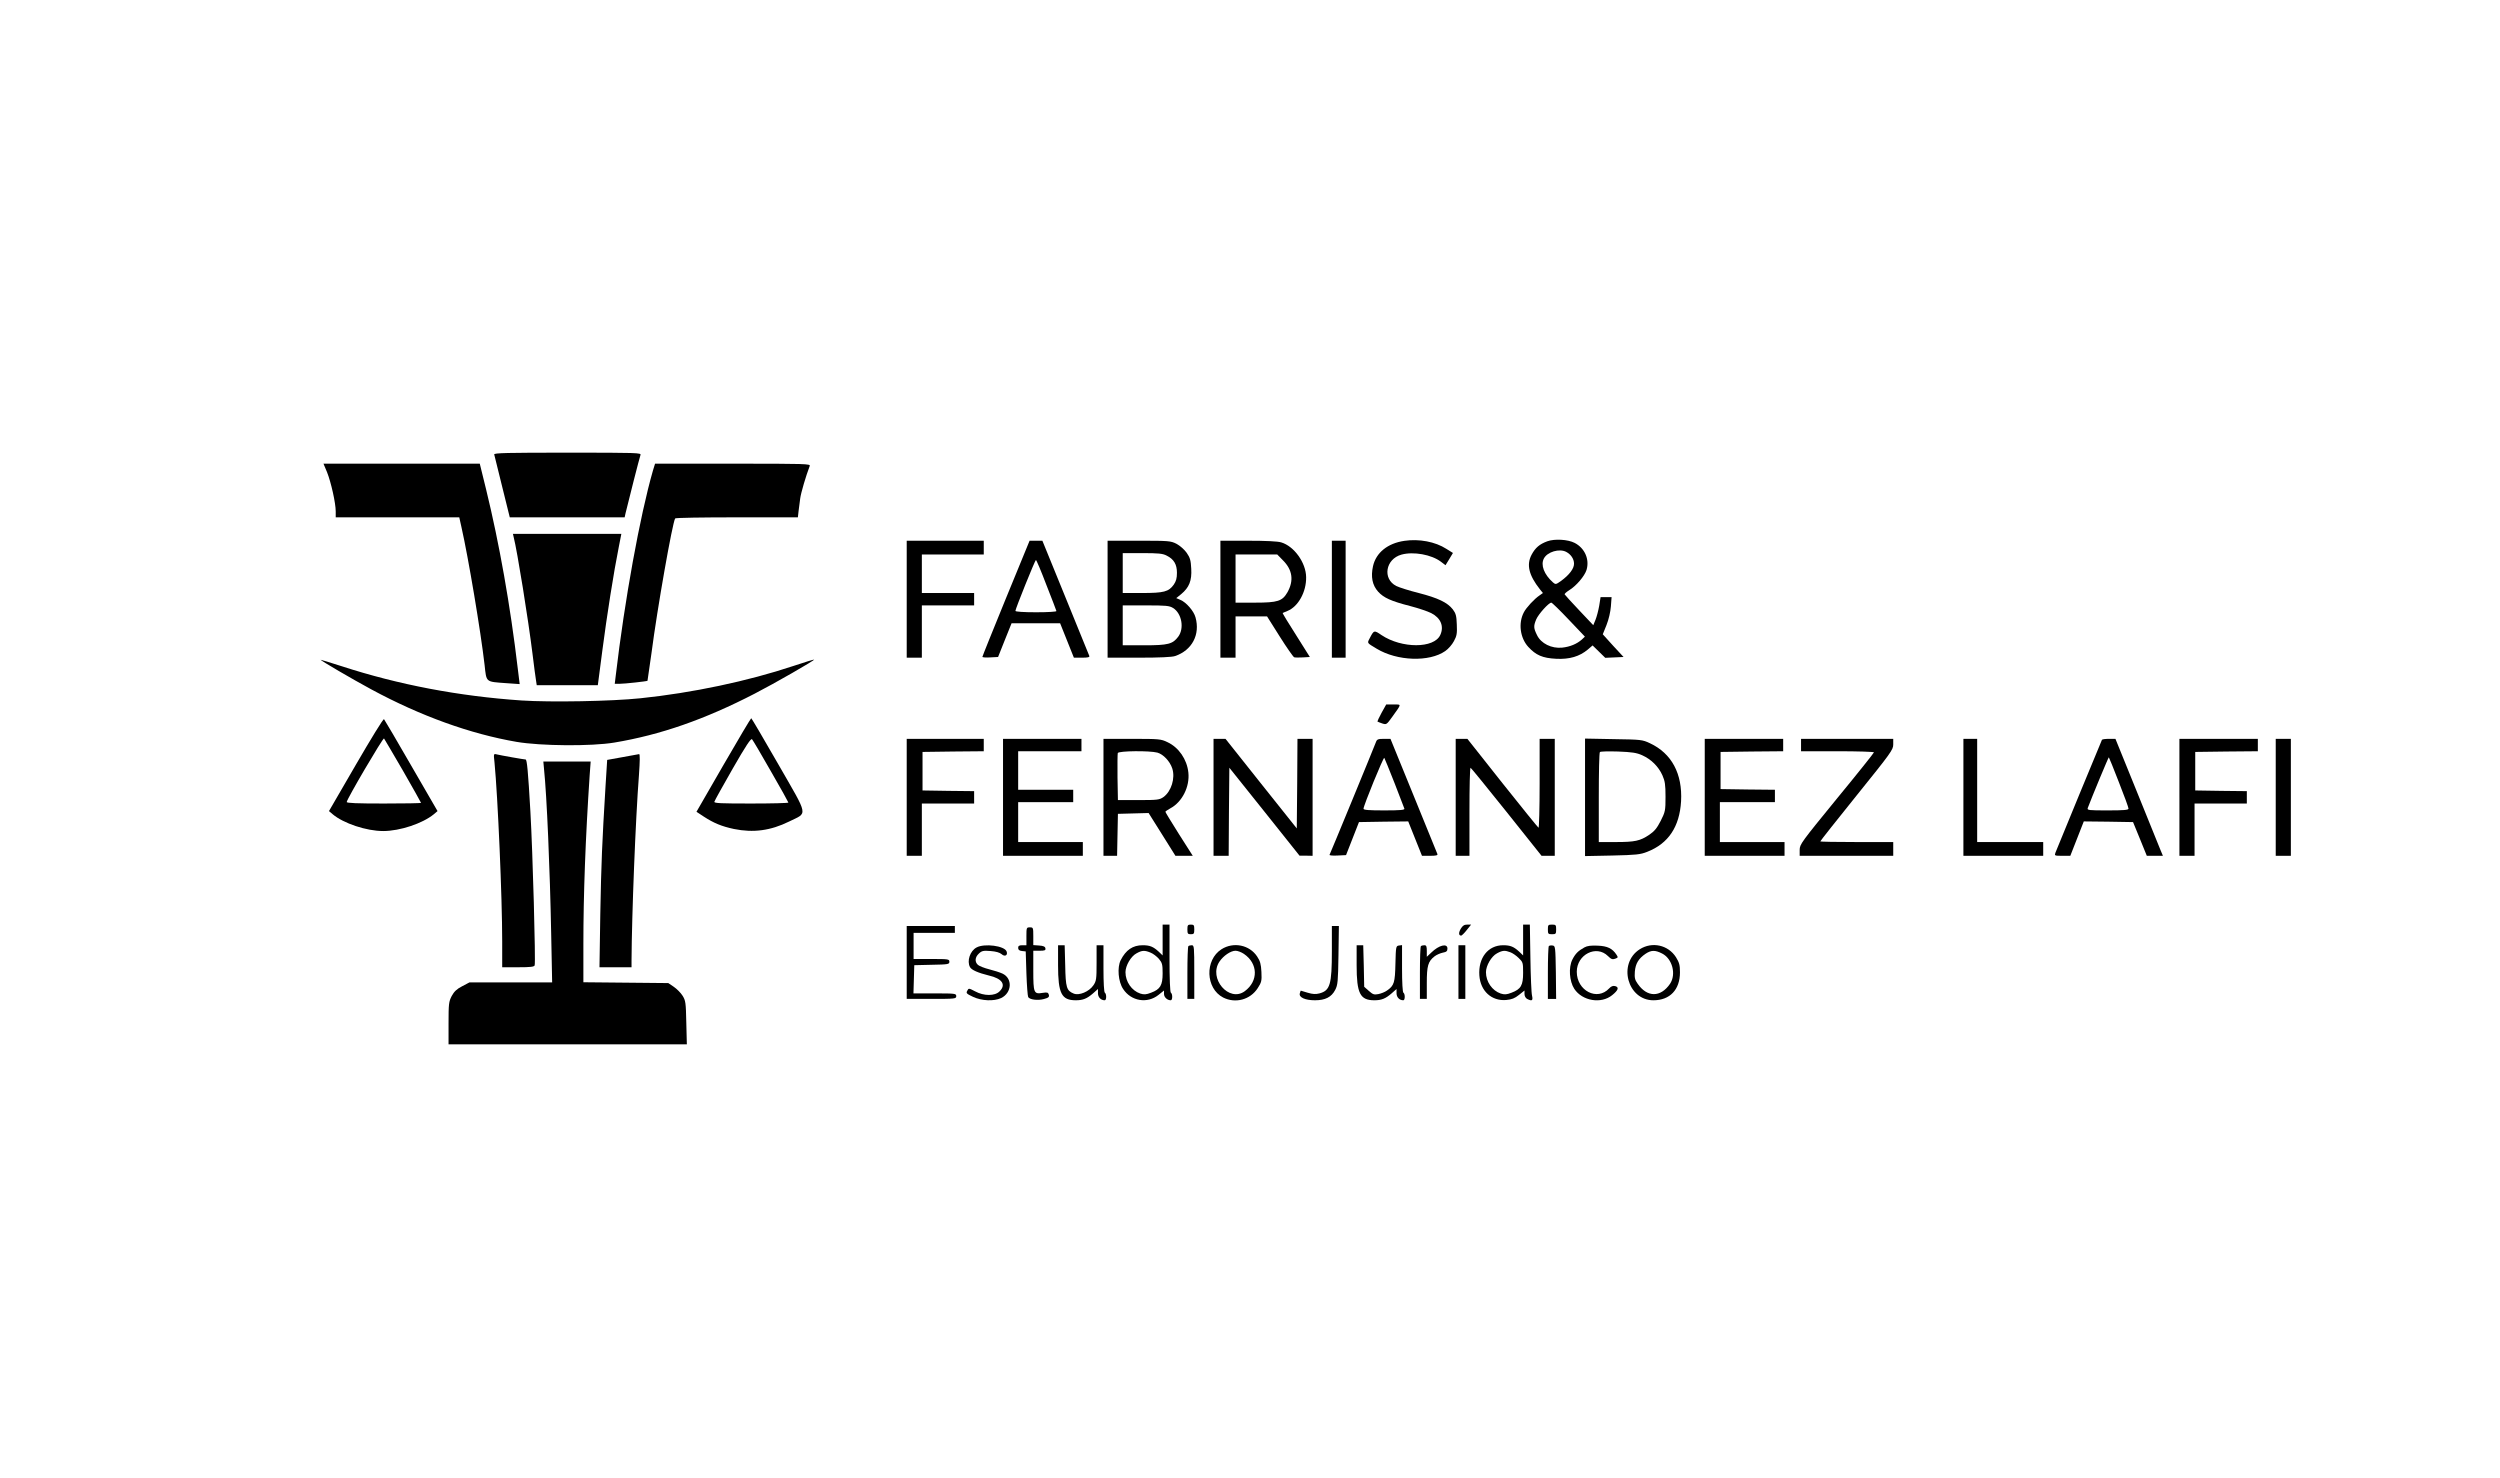 <?xml version="1.0" standalone="no"?>
<!DOCTYPE svg PUBLIC "-//W3C//DTD SVG 20010904//EN"
 "http://www.w3.org/TR/2001/REC-SVG-20010904/DTD/svg10.dtd">
<svg version="1.0" xmlns="http://www.w3.org/2000/svg"
 width="1817pt" height="1074pt" viewBox="0 0 1817 1074"
 preserveAspectRatio="xMidYMid meet">

<g transform="translate(0,1074) scale(0.1,-0.1)"
fill="#000000" stroke="none">
<path d="M3592 7437 c2 -7 28 -113 58 -235 l55 -222 417 0 418 0 6 28 c20 84
103 410 109 425 7 16 -22 17 -530 17 -437 0 -536 -2 -533 -13z"/>
<path d="M2377 7308 c29 -73 63 -224 63 -285 l0 -43 449 0 449 0 16 -72 c50
-221 140 -757 168 -1001 14 -128 6 -121 154 -132 l101 -7 -14 114 c-54 457
-134 908 -230 1301 l-46 187 -568 0 -568 0 26 -62z"/>
<path d="M4745 7318 c-94 -328 -205 -937 -270 -1490 l-7 -58 33 0 c38 0 200
18 205 22 1 2 14 92 29 201 42 324 152 947 172 979 2 5 204 8 448 8 l444 0 5
45 c3 25 9 66 12 93 5 39 42 165 69 235 7 16 -24 17 -559 17 l-565 0 -16 -52z"/>
<path d="M3733 6838 c27 -105 106 -598 137 -848 11 -91 23 -180 26 -197 l5
-33 222 0 222 0 33 253 c32 247 83 572 120 755 l18 92 -394 0 -394 0 5 -22z"/>
<path d="M10206 6809 c-121 -18 -205 -86 -227 -184 -17 -77 -5 -138 37 -185
41 -45 94 -69 234 -105 58 -15 126 -38 152 -51 69 -35 95 -96 66 -159 -45 -99
-280 -99 -427 -1 -54 37 -55 37 -86 -23 -19 -37 -22 -32 51 -76 149 -90 382
-98 498 -17 22 15 50 47 63 72 21 38 24 56 21 121 -2 63 -7 81 -29 110 -39 50
-108 83 -248 119 -68 17 -141 40 -163 51 -102 52 -78 196 38 228 87 24 219 0
287 -52 l33 -25 27 44 27 45 -48 30 c-81 52 -198 74 -306 58z"/>
<path d="M11246 6806 c-57 -21 -87 -47 -114 -97 -39 -73 -21 -149 60 -252 l22
-27 -24 -17 c-38 -25 -98 -90 -115 -124 -41 -78 -27 -185 32 -250 56 -61 104
-82 203 -87 98 -5 170 17 230 67 l35 30 46 -45 46 -45 67 3 66 3 -76 82 -75
83 27 67 c16 40 29 96 32 136 l5 67 -40 0 -40 0 -10 -63 c-6 -34 -18 -80 -27
-102 l-16 -39 -103 109 c-56 59 -103 111 -105 115 -2 4 12 17 31 29 53 32 114
104 128 149 23 77 -13 158 -86 196 -50 26 -146 31 -199 12z m137 -77 c34 -18
57 -51 57 -86 0 -36 -34 -81 -94 -125 -38 -27 -40 -27 -59 -11 -65 58 -91 127
-66 174 25 48 112 74 162 48z m19 -493 l117 -123 -22 -21 c-36 -32 -86 -53
-143 -59 -77 -8 -154 30 -183 91 -25 51 -26 65 -6 114 16 38 91 122 110 122 5
0 63 -56 127 -124z"/>
<path d="M6590 6385 l0 -425 55 0 55 0 0 190 0 190 190 0 190 0 0 45 0 45
-190 0 -190 0 0 140 0 140 225 0 225 0 0 50 0 50 -280 0 -280 0 0 -425z"/>
<path d="M7311 6391 c-94 -230 -171 -421 -171 -425 0 -4 26 -6 57 -4 l57 3 49
123 49 122 177 0 176 0 50 -125 50 -125 59 0 c42 0 57 3 53 13 -2 6 -80 198
-173 425 l-168 412 -47 0 -46 0 -172 -419z m294 98 c39 -99 72 -185 73 -190 2
-5 -61 -9 -147 -9 -91 0 -151 4 -151 10 0 15 143 370 149 370 4 0 38 -81 76
-181z"/>
<path d="M8050 6385 l0 -425 229 0 c148 0 240 4 262 12 123 42 183 156 148
281 -12 46 -68 110 -110 127 l-30 13 36 29 c58 48 78 98 73 184 -3 61 -8 80
-33 116 -18 25 -49 52 -75 66 -42 21 -56 22 -272 22 l-228 0 0 -425z m429 317
c53 -26 75 -64 75 -125 0 -40 -6 -61 -23 -86 -37 -52 -72 -61 -231 -61 l-140
0 0 145 0 145 143 0 c115 0 148 -3 176 -18z m47 -381 c63 -39 83 -148 37 -209
-40 -53 -73 -62 -245 -62 l-158 0 0 145 0 145 168 0 c146 0 171 -2 198 -19z"/>
<path d="M8870 6385 l0 -425 55 0 55 0 0 150 0 150 114 0 115 0 92 -146 c51
-81 98 -148 105 -151 6 -2 34 -3 63 -1 l51 3 -100 159 c-56 87 -99 159 -98
161 2 1 18 7 36 15 77 31 137 138 135 245 -1 105 -87 225 -181 253 -25 8 -114
12 -241 12 l-201 0 0 -425z m455 282 c69 -69 80 -147 32 -232 -37 -64 -70 -75
-234 -75 l-143 0 0 175 0 175 151 0 152 0 42 -43z"/>
<path d="M9680 6385 l0 -425 50 0 50 0 0 425 0 425 -50 0 -50 0 0 -425z"/>
<path d="M2330 5945 c0 -6 229 -140 368 -215 359 -194 720 -324 1057 -382 177
-30 543 -33 710 -5 335 56 657 168 1019 355 144 74 438 243 433 248 -1 2 -69
-19 -150 -46 -333 -111 -736 -196 -1112 -235 -210 -22 -651 -30 -865 -16 -454
31 -892 114 -1307 249 -84 27 -153 48 -153 47z"/>
<path d="M10041 5559 c-18 -33 -31 -62 -30 -63 2 -2 18 -8 35 -14 31 -10 32
-9 75 51 67 94 67 87 7 87 l-53 0 -34 -61z"/>
<path d="M2587 5183 l-196 -338 27 -23 c78 -66 245 -122 367 -122 122 0 286
55 368 122 l27 23 -191 330 c-105 182 -194 334 -198 338 -5 5 -96 -144 -204
-330z m342 -45 c72 -126 131 -230 131 -233 0 -3 -121 -5 -270 -5 -196 0 -270
3 -270 11 0 20 264 469 271 462 3 -5 66 -110 138 -235z"/>
<path d="M5258 5180 l-196 -340 53 -35 c72 -47 130 -71 219 -90 142 -29 267
-12 401 54 137 68 145 27 -77 414 -106 185 -195 336 -198 337 -3 0 -94 -153
-202 -340z m345 -46 c70 -121 127 -224 127 -227 0 -4 -122 -7 -271 -7 -221 0
-270 2 -267 13 2 8 62 116 133 240 97 169 133 223 141 214 6 -7 68 -111 137
-233z"/>
<path d="M6590 4945 l0 -425 55 0 55 0 0 190 0 190 190 0 190 0 0 45 0 45
-187 2 -188 3 0 140 0 140 223 3 222 2 0 45 0 45 -280 0 -280 0 0 -425z"/>
<path d="M7290 4945 l0 -425 290 0 290 0 0 50 0 50 -235 0 -235 0 0 145 0 145
200 0 200 0 0 45 0 45 -200 0 -200 0 0 140 0 140 230 0 230 0 0 45 0 45 -285
0 -285 0 0 -425z"/>
<path d="M8020 4945 l0 -425 50 0 49 0 3 153 3 152 111 3 112 3 98 -156 97
-155 63 0 63 0 -100 157 c-54 86 -99 159 -99 163 0 3 16 14 36 25 86 46 142
157 131 260 -10 96 -70 183 -152 221 -47 23 -61 24 -257 24 l-208 0 0 -425z
m392 325 c43 -12 91 -63 108 -115 23 -70 -7 -167 -64 -208 -29 -20 -42 -22
-181 -22 l-150 0 -3 165 c-1 90 0 170 2 177 7 16 232 18 288 3z"/>
<path d="M8820 4945 l0 -425 55 0 55 0 2 320 3 320 255 -319 255 -320 48 0 47
-1 0 425 0 425 -55 0 -55 0 -2 -326 -3 -325 -259 325 -259 326 -44 0 -43 0 0
-425z"/>
<path d="M10001 5348 c-20 -53 -333 -813 -338 -821 -2 -4 23 -7 57 -5 l63 3
47 120 47 120 179 3 179 2 50 -125 50 -125 59 0 c42 0 57 3 53 13 -2 6 -80
198 -173 425 l-168 412 -48 0 c-41 0 -50 -3 -57 -22z m134 -298 c37 -96 70
-181 72 -187 4 -10 -29 -13 -146 -13 -113 0 -151 3 -151 12 0 23 145 377 151
370 3 -4 36 -86 74 -182z"/>
<path d="M10580 4945 l0 -425 50 0 50 0 0 320 c0 176 3 320 8 320 4 -1 121
-145 261 -320 l255 -320 48 0 48 0 0 425 0 425 -55 0 -55 0 0 -326 c0 -179 -4
-323 -8 -320 -5 3 -123 149 -263 325 l-254 321 -42 0 -43 0 0 -425z"/>
<path d="M11520 4945 l0 -427 198 4 c173 4 204 7 254 27 154 60 235 182 246
367 11 200 -68 348 -226 422 -55 26 -64 27 -264 30 l-208 4 0 -427z m415 306
c65 -29 118 -81 147 -145 19 -43 23 -68 23 -157 0 -101 -2 -109 -35 -175 -27
-53 -46 -76 -83 -101 -67 -45 -104 -53 -244 -53 l-123 0 0 323 c0 178 3 327 8
331 4 5 63 6 132 4 101 -4 135 -9 175 -27z"/>
<path d="M12390 4945 l0 -425 290 0 290 0 0 50 0 50 -235 0 -235 0 0 145 0
145 200 0 200 0 0 45 0 45 -197 2 -198 3 0 135 0 135 228 3 227 2 0 45 0 45
-285 0 -285 0 0 -425z"/>
<path d="M13090 5325 l0 -45 265 0 c146 0 265 -4 265 -8 0 -4 -121 -156 -270
-337 -258 -316 -270 -332 -270 -372 l0 -43 340 0 340 0 0 50 0 50 -265 0
c-146 0 -265 2 -265 5 0 3 119 154 265 335 249 309 265 331 265 369 l0 41
-335 0 -335 0 0 -45z"/>
<path d="M14270 4945 l0 -425 290 0 290 0 0 50 0 50 -240 0 -240 0 0 375 0
375 -50 0 -50 0 0 -425z"/>
<path d="M15277 5363 c-4 -7 -317 -767 -338 -820 -8 -22 -7 -23 50 -23 l58 0
49 125 49 125 179 -2 179 -3 50 -122 50 -123 59 0 58 0 -18 43 c-9 24 -87 216
-172 425 l-155 382 -47 0 c-26 0 -49 -3 -51 -7z m123 -308 c39 -98 70 -184 70
-192 0 -10 -32 -13 -151 -13 -140 0 -151 1 -145 18 30 80 151 371 153 368 2
-1 35 -83 73 -181z"/>
<path d="M15840 4945 l0 -425 55 0 55 0 0 190 0 190 190 0 190 0 0 45 0 45
-187 2 -188 3 0 140 0 140 228 3 227 2 0 45 0 45 -285 0 -285 0 0 -425z"/>
<path d="M16540 4945 l0 -425 55 0 55 0 0 425 0 425 -55 0 -55 0 0 -425z"/>
<path d="M3594 5199 c24 -248 56 -978 56 -1301 l0 -188 115 0 c92 0 117 3 121
14 8 22 -14 820 -31 1116 -17 299 -25 380 -35 380 -11 0 -182 30 -209 37 -24
6 -24 5 -17 -58z"/>
<path d="M4524 5237 l-111 -20 -12 -191 c-25 -412 -31 -555 -38 -928 l-6 -388
116 0 117 0 0 48 c2 336 29 1025 54 1350 7 101 8 152 1 151 -5 -1 -60 -11
-121 -22z"/>
<path d="M3954 5150 c20 -191 43 -723 52 -1197 l7 -353 -300 0 -301 0 -53 -28
c-39 -20 -58 -38 -76 -71 -21 -41 -23 -56 -23 -198 l0 -153 866 0 866 0 -4
158 c-3 145 -5 160 -27 195 -13 21 -42 50 -64 65 l-40 27 -309 3 -308 3 0 277
c0 358 15 767 46 1232 l7 95 -172 0 -172 0 5 -55z"/>
<path d="M8450 3908 l0 -112 -27 26 c-41 38 -66 48 -118 48 -72 0 -122 -34
-160 -109 -26 -52 -18 -156 18 -209 58 -89 176 -108 257 -43 l40 32 0 -25 c0
-24 24 -46 49 -46 14 0 14 47 1 55 -6 4 -10 98 -10 251 l0 244 -25 0 -25 0 0
-112z m-87 -92 c18 -7 45 -28 60 -45 24 -29 27 -41 27 -105 0 -87 -17 -116
-84 -141 -36 -14 -51 -15 -79 -6 -62 21 -107 86 -107 155 0 48 40 116 80 137
41 23 60 23 103 5z"/>
<path d="M8630 3985 c0 -31 3 -35 25 -35 22 0 25 4 25 35 0 31 -3 35 -25 35
-22 0 -25 -4 -25 -35z"/>
<path d="M10617 3990 c-17 -29 -16 -50 3 -50 4 0 23 18 40 40 l32 40 -29 0
c-21 0 -33 -8 -46 -30z"/>
<path d="M11070 3908 l0 -112 -27 26 c-41 38 -66 48 -118 48 -110 0 -182 -92
-173 -220 8 -113 89 -187 195 -178 41 4 62 12 93 37 l40 32 0 -25 c0 -15 8
-30 19 -36 35 -18 44 -13 36 23 -5 17 -10 141 -12 275 l-4 242 -24 0 -25 0 0
-112z m-93 -89 c15 -5 43 -24 61 -42 31 -30 32 -34 32 -108 0 -91 -16 -118
-84 -144 -36 -14 -51 -15 -79 -6 -62 21 -107 86 -107 155 0 48 40 116 80 137
40 22 58 23 97 8z"/>
<path d="M11250 3985 c0 -32 2 -35 30 -35 28 0 30 3 30 35 0 32 -2 35 -30 35
-28 0 -30 -3 -30 -35z"/>
<path d="M6590 3745 l0 -265 180 0 c173 0 180 1 180 20 0 19 -7 20 -155 20
l-156 0 3 103 3 102 128 3 c119 2 127 4 127 22 0 19 -7 20 -130 20 l-130 0 0
95 0 95 150 0 150 0 0 25 0 25 -175 0 -175 0 0 -265z"/>
<path d="M9680 3828 c0 -244 -13 -287 -90 -308 -28 -7 -49 -6 -86 5 -27 8 -50
15 -50 15 -1 0 -4 -9 -7 -20 -8 -29 39 -50 110 -50 75 0 120 23 147 75 19 36
21 61 24 253 l3 212 -25 0 -26 0 0 -182z"/>
<path d="M7460 3935 l0 -65 -30 0 c-23 0 -30 -5 -30 -19 0 -14 8 -21 28 -23
l27 -3 5 -160 c3 -88 9 -165 13 -172 12 -19 70 -26 114 -14 34 9 40 15 36 31
-5 17 -11 19 -44 14 -65 -11 -69 -2 -69 162 l0 144 46 0 c38 0 45 3 42 18 -2
12 -15 18 -46 20 l-42 3 0 65 c0 62 -1 64 -25 64 -24 0 -25 -2 -25 -65z"/>
<path d="M7098 3854 c-48 -25 -72 -99 -48 -143 11 -21 60 -42 137 -61 97 -22
127 -67 78 -115 -34 -35 -114 -35 -178 0 -46 24 -47 24 -57 4 -10 -17 -5 -22
42 -44 64 -30 152 -33 204 -9 79 38 85 143 10 178 -17 8 -60 22 -96 31 -36 9
-73 24 -82 32 -25 22 -22 56 6 82 22 21 33 23 85 19 40 -3 67 -11 81 -23 23
-21 47 -8 36 20 -15 41 -161 60 -218 29z"/>
<path d="M7690 3725 c0 -206 25 -255 129 -255 52 0 81 12 125 50 l36 32 0 -31
c0 -29 21 -51 49 -51 14 0 14 47 1 55 -6 4 -10 73 -10 176 l0 169 -25 0 -25 0
0 -129 c0 -117 -2 -131 -23 -162 -31 -46 -104 -77 -144 -60 -51 21 -58 43 -61
204 l-4 147 -24 0 -24 0 0 -145z"/>
<path d="M8637 3863 c-4 -3 -7 -91 -7 -195 l0 -188 25 0 25 0 0 195 c0 182 -1
195 -18 195 -10 0 -22 -3 -25 -7z"/>
<path d="M8878 3841 c-123 -78 -116 -285 12 -351 89 -45 197 -16 251 68 28 43
30 53 27 118 -3 57 -9 79 -31 112 -56 85 -172 108 -259 53z m163 -34 c103 -70
106 -197 6 -271 -114 -84 -266 93 -184 215 29 43 82 79 117 79 15 0 42 -10 61
-23z"/>
<path d="M9860 3725 c0 -206 25 -255 129 -255 52 0 81 12 125 50 l36 32 0 -31
c0 -29 21 -51 49 -51 14 0 14 47 1 55 -6 4 -10 74 -10 176 l0 170 -22 -3 c-22
-3 -23 -7 -26 -131 -3 -138 -9 -160 -61 -196 -15 -11 -43 -22 -63 -26 -31 -6
-40 -3 -69 23 l-34 30 -3 151 -4 151 -24 0 -24 0 0 -145z"/>
<path d="M10327 3863 c-4 -3 -7 -91 -7 -195 l0 -188 25 0 25 0 0 115 c0 126 9
157 56 194 14 11 41 23 60 27 27 5 34 11 34 30 0 40 -62 25 -117 -29 l-33 -31
0 42 c0 34 -3 42 -18 42 -10 0 -22 -3 -25 -7z"/>
<path d="M10600 3675 l0 -195 25 0 25 0 0 195 0 195 -25 0 -25 0 0 -195z"/>
<path d="M11257 3864 c-4 -4 -7 -92 -7 -196 l0 -188 30 0 30 0 -2 193 c-3 185
-4 192 -23 195 -12 2 -24 0 -28 -4z"/>
<path d="M11515 3854 c-45 -25 -65 -45 -87 -88 -29 -57 -22 -158 14 -213 58
-88 195 -111 275 -46 45 36 52 58 22 66 -16 4 -29 -1 -44 -17 -86 -93 -235
-17 -235 121 0 126 143 198 227 114 23 -23 33 -26 52 -19 22 8 22 10 9 30 -30
45 -65 62 -136 65 -48 2 -76 -1 -97 -13z"/>
<path d="M11918 3841 c-162 -103 -90 -371 99 -371 120 0 193 77 193 203 0 53
-5 71 -29 110 -57 89 -173 115 -263 58z m162 -31 c75 -38 104 -151 58 -220
-69 -101 -167 -100 -236 1 -20 28 -23 43 -20 87 5 59 27 95 78 130 41 27 69
28 120 2z"/>
</g>
</svg>
